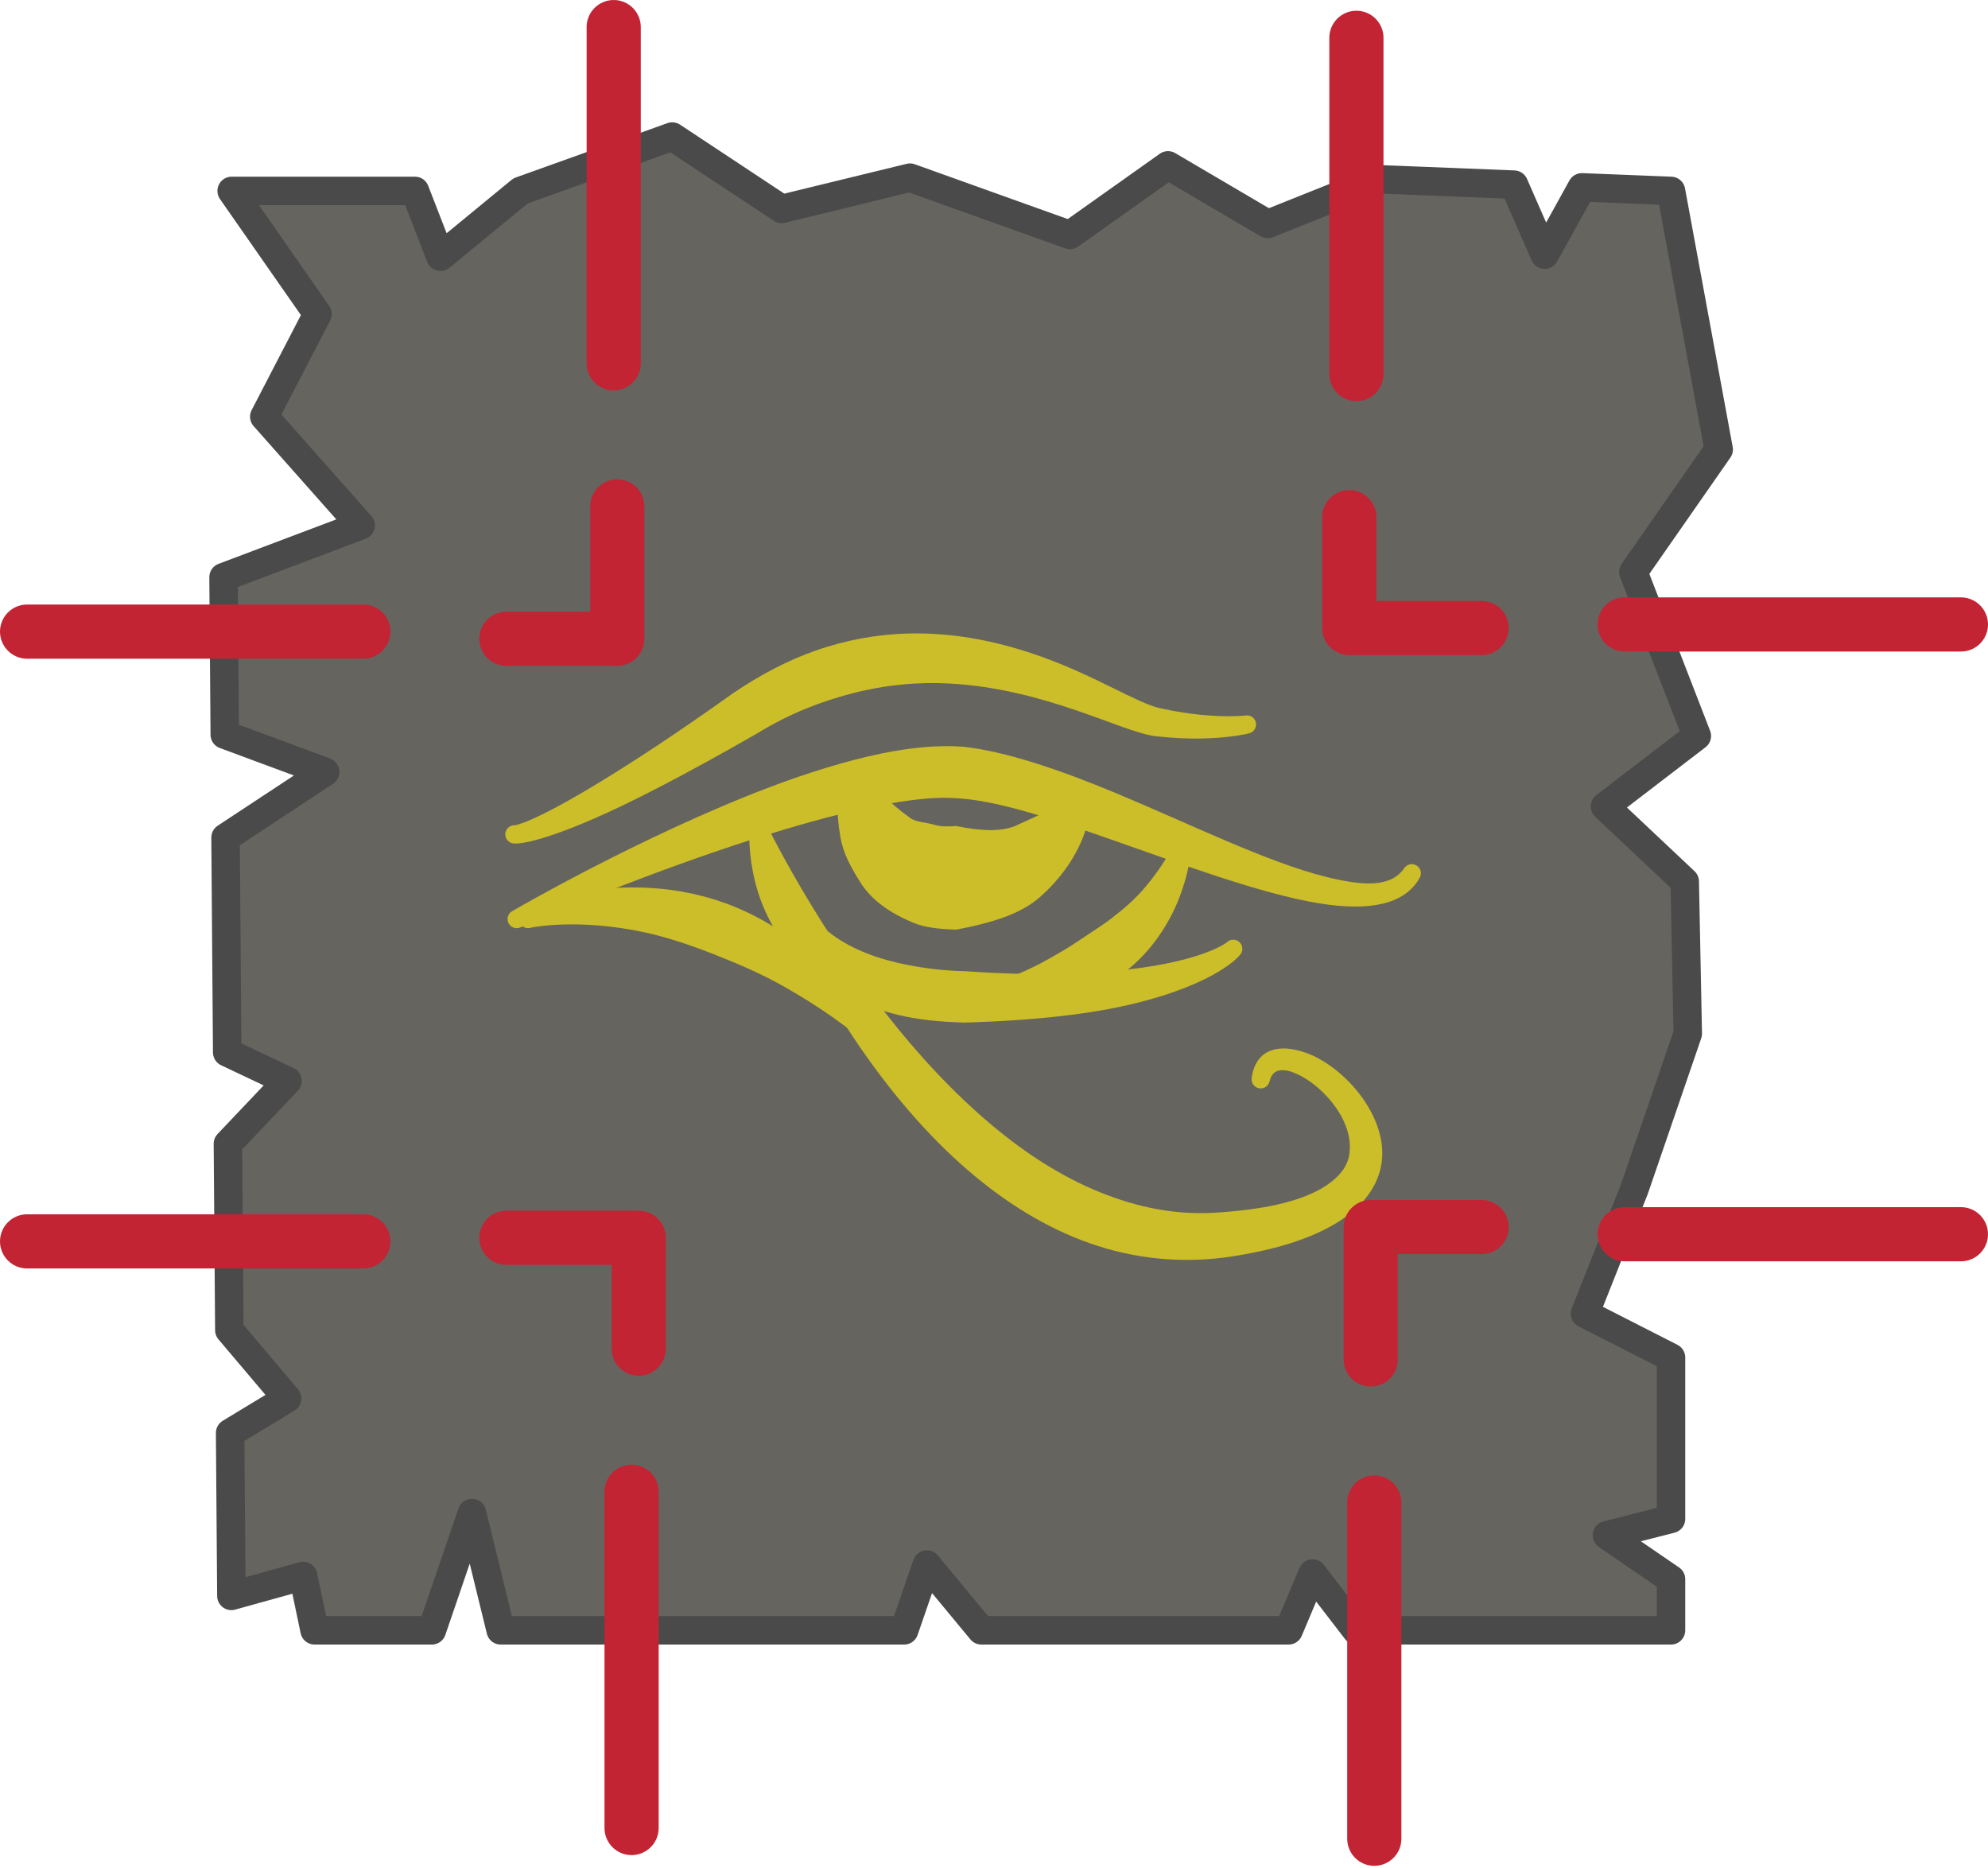 <?xml version="1.0" encoding="UTF-8" standalone="no"?><!DOCTYPE svg PUBLIC "-//W3C//DTD SVG 1.1//EN" "http://www.w3.org/Graphics/SVG/1.1/DTD/svg11.dtd"><svg width="100%" height="100%" viewBox="0 0 613 576" version="1.1" xmlns="http://www.w3.org/2000/svg" xmlns:xlink="http://www.w3.org/1999/xlink" xml:space="preserve" xmlns:serif="http://www.serif.com/" style="fill-rule:evenodd;clip-rule:evenodd;stroke-linecap:round;stroke-linejoin:round;stroke-miterlimit:1.5;"><g><path d="M515.254,58.865l-27.48,-1.095l-11.474,20.754l-9.464,-21.589l-41.447,-1.651l-34.485,13.778l-30.748,-18.071l-30.24,21.458l-49.321,-17.67l-39.58,9.644l-33.736,-22.323l-46.774,16.765l-24.69,20.294l-7.876,-20.294l-56.509,-0l26.471,37.958l-16.413,31.651l29.721,33.53l-42.278,15.961l0.374,48.557l30.977,11.479l-30.733,20.259l0.51,66.231l18.597,8.802l-18.38,19.382l0.442,57.468l17.816,21.042l-17.572,10.649l0.386,50.237l22.141,-6.147l3.511,16.764l36.167,0l12.366,-36.176l8.861,36.176l124.4,0l7.005,-20.294l16.806,20.294l94.741,0l7.377,-17.506l13.48,17.506l97.051,0l-0,-15.769l-19.765,-13.539l19.765,-5.046l-0,-49.764l-26.542,-13.532l15.247,-38.379l16.463,-47.947l-0.933,-46.903l-24.597,-23.172l28.328,-21.712l-19.579,-50.565l26.315,-37.775l-14.702,-79.72Z" style="fill:#66645f;stroke:#4a4a4a;stroke-width:8.78px;"/><g><path d="M158.452,260.07c-0,0 5.01,0.904 24.657,-7.637c11.236,-4.884 27.381,-13.108 50.712,-26.499c9.818,-6.009 19.394,-9.628 28.469,-12.017c10.771,-2.835 20.922,-3.67 30.432,-3.166c29.737,1.575 53.195,14.995 63.528,16.239c5.48,0.613 10.283,0.809 14.335,0.723c9.216,-0.195 14.465,-1.575 14.465,-1.575c1.522,-0.304 2.51,-1.786 2.206,-3.308c-0.304,-1.522 -1.787,-2.51 -3.308,-2.206c-0,0 -4.838,0.595 -13.106,-0.167c-3.745,-0.344 -8.159,-0.985 -13.153,-2.097c-6.994,-1.53 -19.483,-9.74 -36.314,-15.79c-12.076,-4.341 -26.202,-7.693 -41.762,-7.224c-9.028,0.271 -18.545,1.883 -28.31,5.326c-8.286,2.921 -16.715,7.267 -25.302,13.098c-17.122,12.237 -30.155,20.706 -39.998,26.744c-21.943,13.459 -27.221,13.943 -27.221,13.943c-1.549,-0.091 -2.881,1.093 -2.972,2.642c-0.091,1.549 1.092,2.88 2.642,2.971l-0,0Z" style="fill:#ccbe28;"/><path d="M160.602,285.885c0,-0 41.191,-18.188 81.133,-30.089c11.413,-3.4 22.684,-6.323 32.87,-8.083c7.873,-1.36 15.03,-2.095 20.984,-1.545c11.889,0.757 27.207,5.804 43.396,11.419c23.843,8.27 49.319,18.027 68.284,21.026c14.707,2.325 25.762,0.419 30.434,-7.853c0.826,-1.314 0.43,-3.051 -0.884,-3.877c-1.314,-0.825 -3.051,-0.429 -3.877,0.884c-4.17,5.99 -12.903,5.375 -24.004,2.618c-18.239,-4.531 -42.161,-16.392 -64.965,-25.886c-17.325,-7.212 -34.058,-12.883 -47.035,-14.257c-7.18,-0.554 -15.831,0.159 -25.253,2.117c-10.734,2.229 -22.562,5.883 -34.371,10.363c-39.617,15.031 -79.271,38.156 -79.271,38.156c-1.382,0.706 -1.93,2.401 -1.224,3.783c0.706,1.382 2.401,1.93 3.783,1.224Z" style="fill:#ccbe28;"/><path d="M229.45,252.902c0,0 11.302,33.51 33.881,67.252c9.184,13.723 20.25,27.431 33.085,38.895c11.061,9.879 23.463,18.111 36.949,23.31c13.668,5.268 28.462,7.351 44.082,5.398c35.293,-4.872 47.296,-17.818 48.644,-29.82c1.594,-14.193 -11.77,-29.143 -23.368,-33.307c-8.353,-2.999 -15.491,-1.222 -16.751,7.64c-0.289,1.525 0.715,2.997 2.24,3.286c1.524,0.288 2.996,-0.716 3.285,-2.24c0.986,-4.163 4.688,-3.896 8.539,-2.119c8.203,3.783 17.924,14.928 15.942,25.209c-0.65,3.372 -2.948,6.412 -7,9.114c-6.425,4.285 -16.932,7.212 -32.957,8.309c-13.199,1.054 -25.413,-1.593 -36.835,-6.211c-11.801,-4.772 -22.707,-11.844 -32.748,-20.195c-12.39,-10.305 -23.483,-22.411 -33.023,-34.579c-24.326,-31.028 -38.741,-62.023 -38.741,-62.023c-0.574,-1.441 -2.211,-2.145 -3.652,-1.571c-1.442,0.574 -2.146,2.211 -1.572,3.652Z" style="fill:#ccbe28;"/><path d="M163.87,286.002c0,0 14.321,-3.001 35.074,1.512c6.704,1.459 13.981,3.86 22.003,7.051c6.63,2.636 13.776,5.616 21.238,9.879c9.392,5.364 19.373,11.934 29.573,21.227c1.037,1.155 2.816,1.251 3.971,0.215c1.154,-1.037 1.251,-2.816 0.214,-3.971c-8.657,-11.851 -17.369,-21.178 -26.348,-28.369c-7.592,-6.081 -15.184,-10.7 -22.648,-13.783c-9.244,-3.818 -18.163,-5.459 -26.096,-5.954c-23.929,-1.493 -39.017,6.952 -39.017,6.952c-1.447,0.562 -2.165,2.192 -1.603,3.639c0.562,1.446 2.193,2.164 3.639,1.602Z" style="fill:#ccbe28;"/><path d="M231.34,251.434c0,0 -1.347,8.95 1.465,20.331c2.145,8.683 6.839,18.549 16.055,26.935c6.684,6.081 15.859,11.294 28.257,14.274c5.986,1.439 12.78,2.135 20.392,2.323c22.781,-0.666 39.654,-2.813 52.033,-5.816c26.101,-6.333 32.753,-14.98 32.753,-14.98c1.073,-1.121 1.033,-2.902 -0.088,-3.975c-1.121,-1.073 -2.902,-1.033 -3.975,0.088c-0,0 -7.09,5.662 -30.56,8.338c-12.046,1.373 -28.193,2.059 -49.83,0.514c-6.503,-0.113 -12.268,-0.863 -17.435,-1.837c-9.915,-1.87 -17.505,-4.965 -23.337,-9.103c-19.584,-13.894 -20.118,-36.727 -20.118,-36.727c0.1,-1.549 -1.075,-2.887 -2.624,-2.988c-1.548,-0.101 -2.887,1.075 -2.988,2.623l0,0Z" style="fill:#ccbe28;"/><path d="M302.737,310.19c0,0 11.797,1.958 26.536,-2.078c5.46,-1.495 11.269,-3.9 16.567,-7.686c4.813,-3.44 9.122,-8.026 12.658,-13.542c4.479,-6.988 7.647,-15.223 8.94,-25.318c0.426,-1.493 -0.439,-3.05 -1.931,-3.476c-1.492,-0.427 -3.05,0.439 -3.476,1.931c-2.422,5.169 -5.413,9.261 -8.535,13.088c-3.343,4.098 -7.087,7.203 -10.834,10.094c-2.38,1.835 -4.829,3.39 -7.184,4.955c-2.557,1.699 -4.994,3.363 -7.442,4.809c-3.422,2.022 -6.587,3.852 -9.648,5.319c-9.141,4.379 -15.892,6.286 -15.892,6.286c-1.55,0.067 -2.755,1.379 -2.688,2.93c0.066,1.55 1.379,2.755 2.929,2.688Z" style="fill:#ccbe28;"/><path d="M258.236,244.143c0,0 -0.514,5.677 0.913,14.04c0.809,4.741 3.101,9.072 6.185,13.951c3.446,5.453 9.1,9.382 16.256,12.371c3.811,1.592 8.336,1.969 13.262,2.145c11.258,-2.148 19.917,-4.857 25.849,-10.079c12.318,-10.843 14.532,-22.505 14.532,-22.505c1.352,-2.808 0.17,-6.185 -2.638,-7.536c-2.807,-1.352 -6.184,-0.17 -7.536,2.637l-12.337,5.654c-4.605,1.64 -10.269,1.423 -17.87,-0.12c-2.579,0.186 -4.765,0.199 -6.695,-0.377c-2.854,-0.853 -5.55,-0.705 -7.597,-2.181c-6.939,-5.005 -11.21,-9.994 -11.21,-9.994c-0.55,-3.067 -3.487,-5.111 -6.554,-4.56c-3.067,0.55 -5.11,3.487 -4.56,6.554l0,0Z" style="fill:#ccbe28;"/></g><path d="M8.352,194.749l103.676,0" style="fill:none;stroke:#c22434;stroke-width:16.7px;"/><path d="M156.146,196.955l34.191,-0l0,-40.809" style="fill:none;stroke:#c22434;stroke-width:16.7px;"/><path d="M189.234,112.028l0,-103.676" style="fill:none;stroke:#c22434;stroke-width:16.7px;"/><path d="M418.249,11.661l0,103.676" style="fill:none;stroke:#c22434;stroke-width:16.7px;"/><path d="M416.043,159.455l0,34.191l40.809,0" style="fill:none;stroke:#c22434;stroke-width:16.7px;"/><path d="M500.97,192.543l103.676,0" style="fill:none;stroke:#c22434;stroke-width:16.7px;"/><path d="M604.646,380.558l-103.676,-0" style="fill:none;stroke:#c22434;stroke-width:16.7px;"/><path d="M456.852,378.352l-34.191,-0l-0,40.809" style="fill:none;stroke:#c22434;stroke-width:16.7px;"/><path d="M423.764,463.278l-0,103.677" style="fill:none;stroke:#c22434;stroke-width:16.7px;"/><path d="M194.749,563.646l0,-103.676" style="fill:none;stroke:#c22434;stroke-width:16.7px;"/><path d="M196.955,415.852l-0,-34.191l-40.809,-0" style="fill:none;stroke:#c22434;stroke-width:16.7px;"/><path d="M112.028,382.764l-103.676,-0" style="fill:none;stroke:#c22434;stroke-width:16.7px;"/></g></svg>